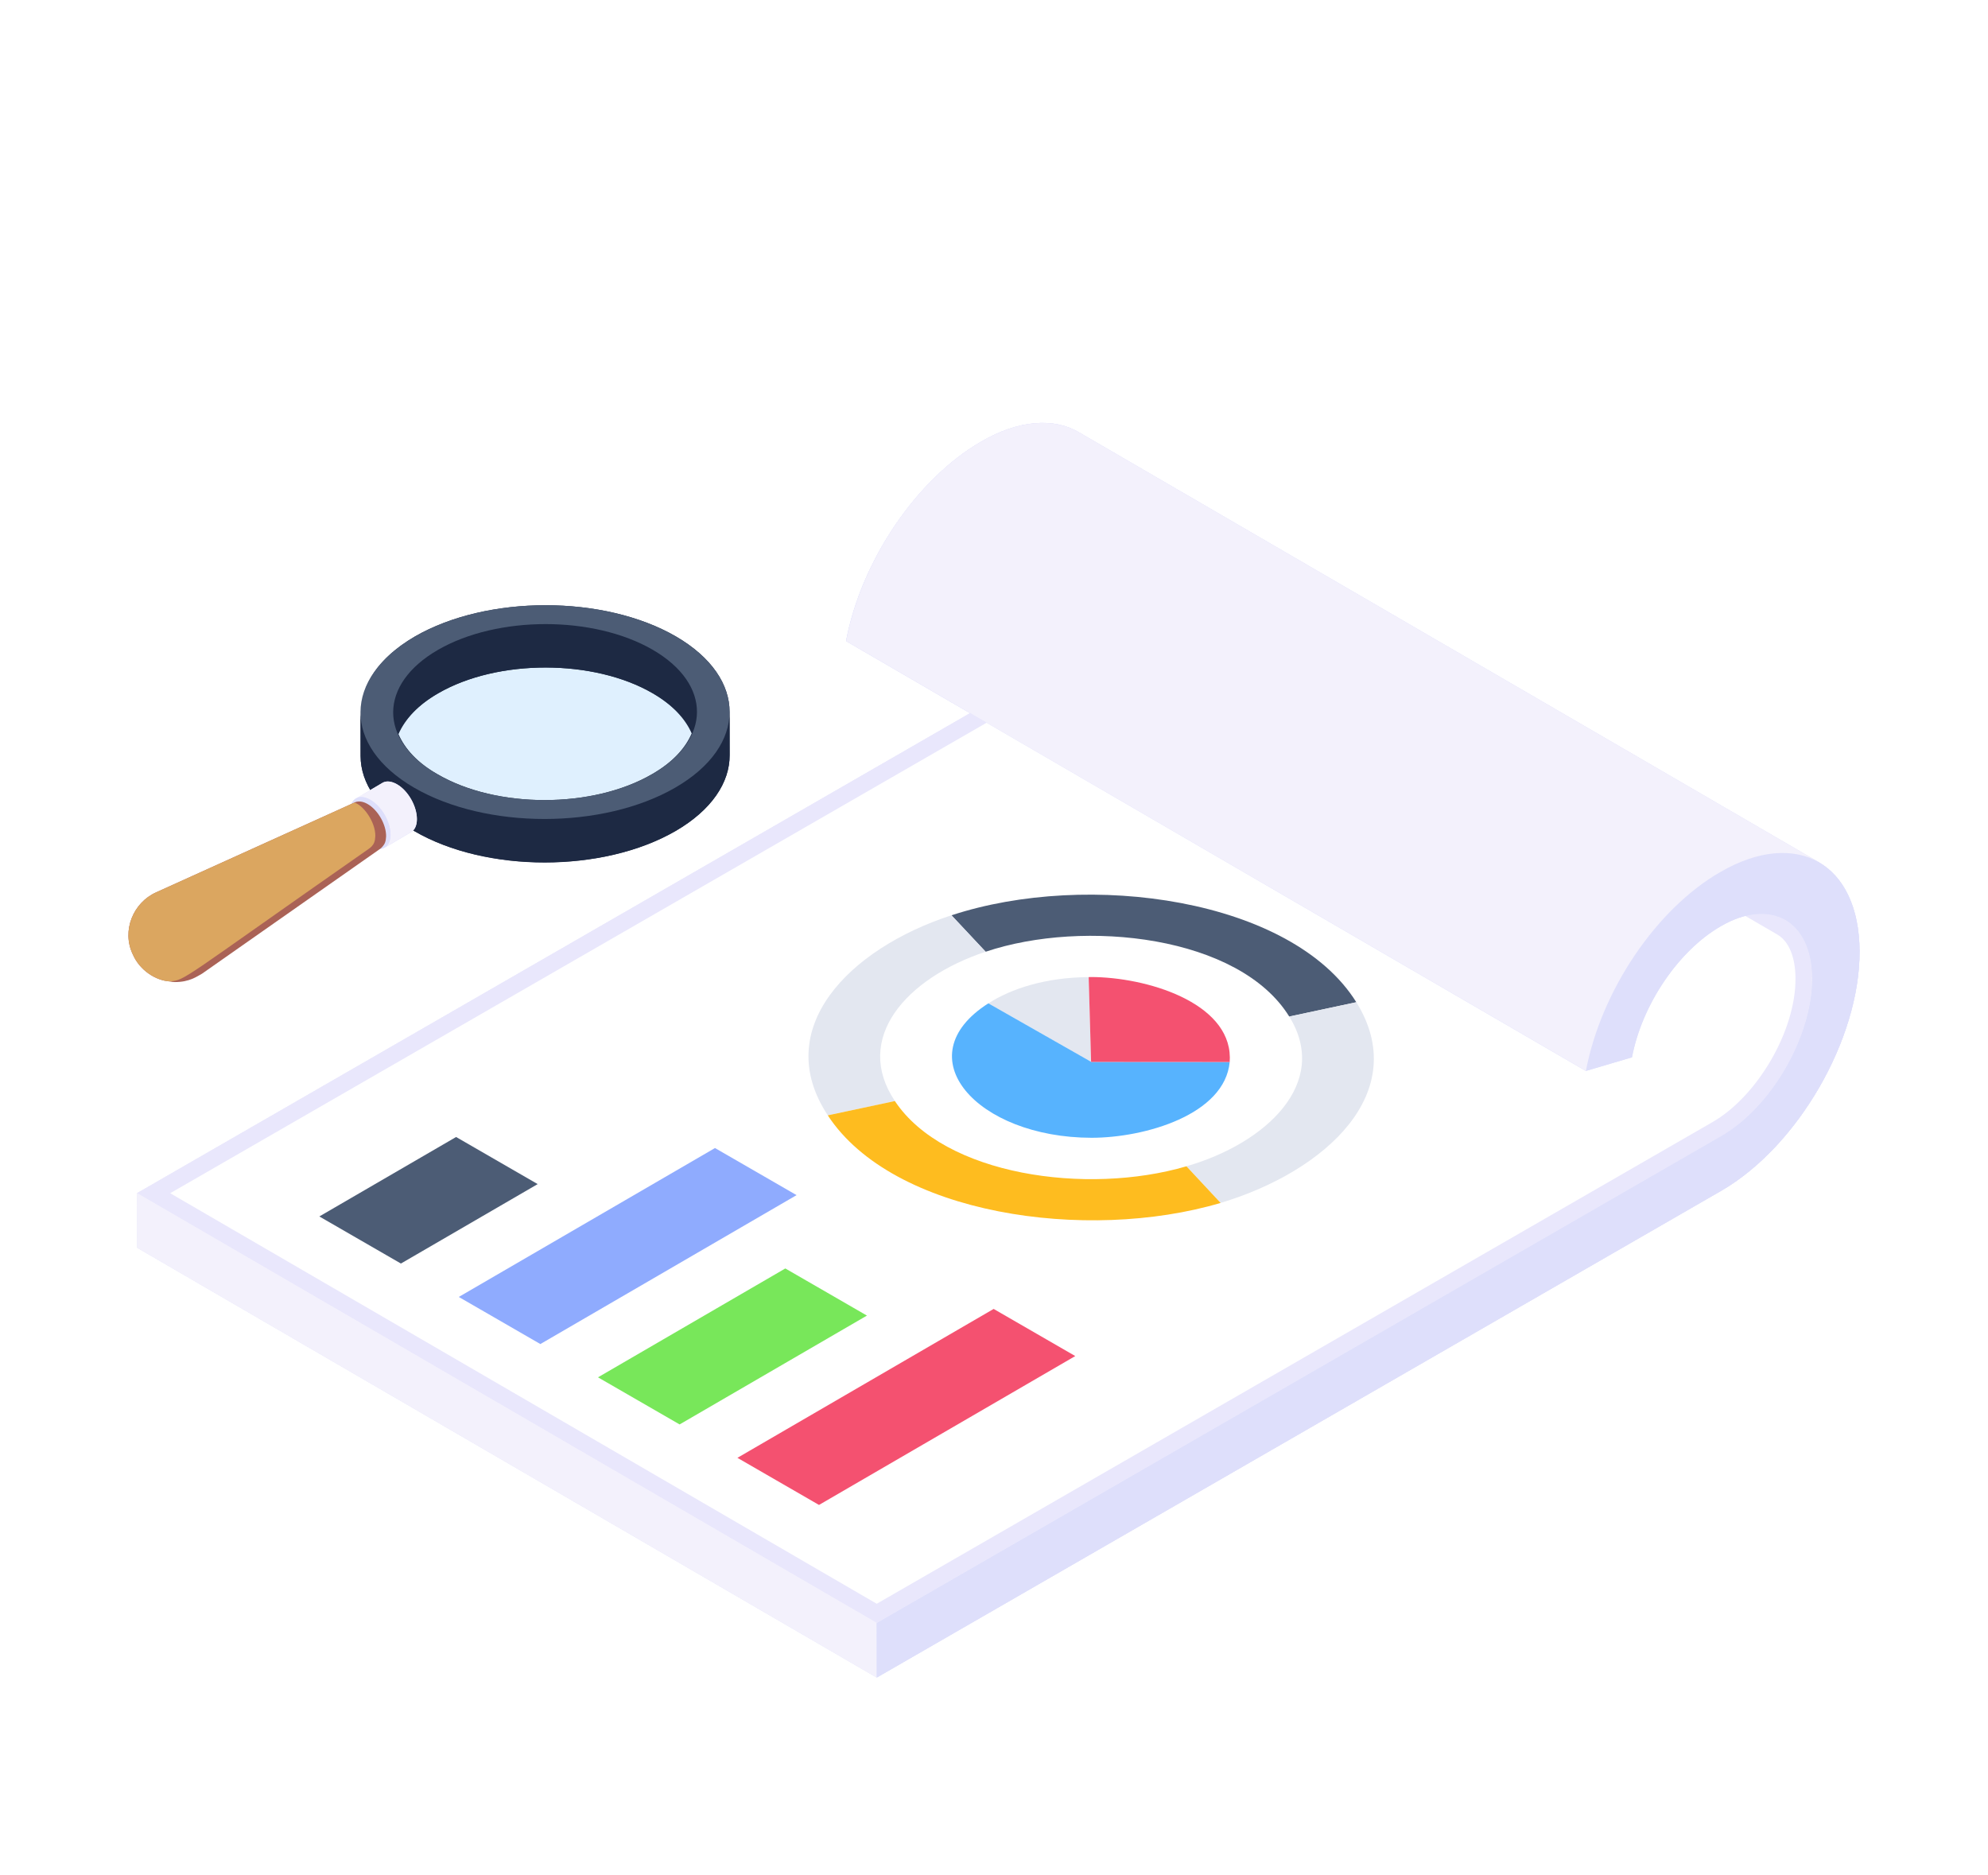 <svg width="106" height="100" viewBox="0 0 106 100" fill="none" xmlns="http://www.w3.org/2000/svg">
<g filter="url(#filter0_dd_14932_762)">
<path d="M7.304 57.625V60.529L46.746 83.452L91.785 57.491C95.862 55.125 99.169 49.414 99.15 44.721C99.131 42.395 98.323 40.779 96.996 39.991L57.554 17.068C56.208 16.26 54.323 16.375 52.285 17.568C48.881 19.548 45.919 23.895 45.112 28.183L51.727 32.029L7.304 57.625Z" fill="#DEDFFB"/>
<path d="M7.304 57.625V60.529L46.746 83.452L91.785 57.491C95.862 55.125 99.169 49.414 99.15 44.721C99.15 42.414 98.323 40.76 96.996 39.991C96.996 39.971 96.977 39.971 96.977 39.971C96.977 39.971 96.958 39.971 96.958 39.952L57.554 17.068C56.208 16.26 54.323 16.375 52.285 17.568C48.881 19.548 45.919 23.895 45.112 28.183L51.727 32.029L7.304 57.625Z" fill="#F3F1FC"/>
<path d="M7.308 57.623L46.75 80.538L91.767 54.59C94.46 53.033 96.638 49.26 96.619 46.179C96.619 44.639 96.071 43.558 95.204 43.063L55.765 20.129C58.871 21.967 56.55 29.231 52.329 31.675L7.308 57.623Z" fill="#E9E7FC"/>
<path d="M91.325 53.824C93.729 52.431 95.75 48.933 95.735 46.185C95.735 45.039 95.381 44.185 94.765 43.831L58.021 22.466C58.448 26.072 55.964 30.595 52.773 32.441L9.075 57.625L46.748 79.516L91.325 53.824Z" fill="white"/>
<path d="M46.748 80.546L7.304 57.623L7.312 60.519L46.756 83.442L46.748 80.546Z" fill="#F3F1FC"/>
<path d="M46.225 64.15L36.237 69.954L31.885 67.442L41.873 61.637L46.225 64.15Z" fill="#78E75A"/>
<path d="M72.319 47.441L68.742 48.205C66.087 43.903 57.827 42.98 52.554 44.749L50.733 42.806C58.021 40.408 68.869 41.914 72.319 47.441Z" fill="#4C5C75"/>
<path d="M58.048 46.102L58.177 50.618L52.702 47.502C53.902 46.722 55.758 46.114 58.048 46.102Z" fill="#E3E7F0"/>
<path d="M65.567 50.629C65.302 53.435 61.048 54.669 58.2 54.669C52.083 54.661 48.227 50.348 52.7 47.5L58.187 50.623L65.567 50.629Z" fill="#57B3FE"/>
<path d="M58.187 50.624L52.702 47.501L58.177 50.618L58.048 46.102L58.152 46.097C61.121 46.097 65.548 47.443 65.575 50.385L65.567 50.629L58.187 50.624Z" fill="#F45170"/>
<path d="M50.733 42.804L52.554 44.748C48.3 46.161 45.481 49.375 47.715 52.709L44.139 53.473C41.089 48.854 45.254 44.588 50.733 42.804ZM72.319 47.44C75.29 52.219 70.714 56.452 65.083 58.142L63.262 56.188C67.487 54.973 70.944 51.761 68.743 48.204L72.319 47.44Z" fill="#E3E7F0"/>
<path d="M63.262 56.189L65.083 58.143C57.937 60.26 47.602 58.772 44.137 53.473L47.714 52.71C50.35 56.675 57.944 57.75 63.262 56.189Z" fill="#FEBC1F"/>
<path d="M28.669 57.139L21.377 61.375L17.027 58.864L24.319 54.627L28.669 57.139Z" fill="#4C5C75"/>
<path d="M42.473 57.727L28.812 65.668L24.462 63.156L38.123 55.216L42.473 57.727Z" fill="#8FABFE"/>
<path d="M57.333 66.308L43.669 74.247L39.319 71.735L52.981 63.795L57.333 66.308Z" fill="#F45170"/>
<path d="M91.765 54.587L46.746 80.548V83.452L91.785 57.491C95.862 55.125 99.169 49.414 99.15 44.721C99.131 42.395 98.323 40.779 96.996 39.991L57.554 17.068C56.208 16.26 54.323 16.375 52.285 17.568C48.881 19.548 45.919 23.895 45.112 28.183L84.554 51.106L87.015 50.375C87.554 47.568 89.496 44.702 91.746 43.395C94.419 41.837 96.612 43.087 96.631 46.183C96.631 49.26 94.458 53.048 91.765 54.587Z" fill="#DEDFFB"/>
<path d="M91.731 40.49C88.319 42.459 85.371 46.823 84.562 51.104L87.019 50.381C87.552 47.559 89.49 44.692 91.739 43.394C94.427 41.84 96.617 43.088 96.627 46.179C96.635 49.263 94.46 53.038 91.769 54.592L46.75 80.546L46.758 83.442L91.777 57.488C95.858 55.133 99.167 49.41 99.154 44.719C99.14 40.033 95.808 38.136 91.731 40.49Z" fill="#DEDFFB"/>
<path d="M45.121 28.187L84.56 51.102C85.375 46.818 88.314 42.46 91.733 40.495C93.787 39.308 95.646 39.202 96.992 39.981L57.554 17.066C56.208 16.268 54.331 16.373 52.294 17.562C48.875 19.545 45.917 23.9 45.121 28.187Z" fill="#F3F1FC"/>
<path d="M23.314 35.288C26.467 37.115 31.594 37.123 34.773 35.288C37.946 33.456 37.958 30.486 34.808 28.654C31.658 26.821 26.525 26.821 23.352 28.654C20.179 30.486 20.162 33.456 23.314 35.288Z" fill="#57B3FE" fill-opacity="0.188"/>
<path d="M19.323 32.606C19.015 30.933 19.919 29.221 22.131 27.933C25.977 25.721 32.208 25.721 36.035 27.933C37.958 29.049 38.9 30.51 38.9 31.952V34.26C38.919 35.721 37.939 37.202 36.016 38.318C32.15 40.548 25.919 40.548 22.092 38.318C20.189 37.202 19.227 35.76 19.227 34.318V31.991C19.227 32.202 19.285 32.395 19.323 32.606ZM23.323 35.279C26.477 37.125 31.592 37.125 34.766 35.279C35.842 34.664 36.535 33.914 36.881 33.106C36.535 32.318 35.862 31.587 34.804 30.971C31.669 29.145 26.535 29.125 23.362 30.971C22.285 31.587 21.592 32.356 21.246 33.145C21.592 33.933 22.265 34.683 23.323 35.279Z" fill="#1D2943"/>
<path d="M19.221 32L19.227 34.312C19.233 35.762 20.185 37.208 22.087 38.312C25.917 40.541 32.148 40.542 36.008 38.312C37.944 37.196 38.911 35.727 38.908 34.26L38.902 31.946C38.906 33.412 37.938 34.881 36.002 36C32.142 38.229 25.91 38.225 22.079 36C20.179 34.894 19.225 33.448 19.221 32Z" fill="#1D2943"/>
<path d="M20.963 31.995L20.971 34.308C20.967 33.099 21.765 31.887 23.363 30.966C26.535 29.135 31.663 29.135 34.813 30.966C36.381 31.875 37.165 33.068 37.169 34.262L37.161 31.948C37.16 30.756 36.373 29.564 34.808 28.652C31.656 26.822 26.527 26.822 23.356 28.652C21.76 29.576 20.96 30.787 20.963 31.995Z" fill="#1D2943"/>
<path d="M22.129 27.938C18.269 30.165 18.252 33.775 22.079 36C25.91 38.225 32.142 38.229 36.002 36C39.854 33.775 39.871 30.165 36.041 27.94C32.214 25.715 25.981 25.713 22.129 27.938ZM34.773 35.284C31.6 37.119 26.469 37.119 23.316 35.284C20.166 33.456 20.181 30.484 23.356 28.65C26.529 26.821 31.656 26.821 34.808 28.65C37.962 30.484 37.944 33.456 34.773 35.284Z" fill="#4C5C75"/>
<path d="M18.669 37.26C18.669 37.952 19.15 38.779 19.746 39.125C20.131 39.356 20.458 39.298 20.65 39.068C20.612 39.125 20.573 39.164 20.515 39.202L21.919 38.375C22.112 38.26 22.227 38.01 22.227 37.683C22.227 36.991 21.765 36.164 21.169 35.818C20.862 35.645 20.592 35.625 20.4 35.741L19.035 36.548C18.804 36.645 18.669 36.895 18.669 37.26Z" fill="#DEDFFB"/>
<path d="M18.985 36.572C19.183 36.46 19.454 36.476 19.748 36.653C20.344 36.993 20.821 37.822 20.821 38.505C20.821 38.847 20.702 39.085 20.513 39.197L21.923 38.366C22.113 38.255 22.231 38.016 22.231 37.674C22.231 36.991 21.763 36.164 21.167 35.822C20.863 35.647 20.594 35.63 20.394 35.741L18.985 36.572Z" fill="#F3F1FC"/>
<path d="M19.752 36.65C19.152 36.304 18.675 36.577 18.671 37.265C18.671 37.948 19.146 38.773 19.744 39.119C20.34 39.462 20.817 39.188 20.821 38.506C20.821 37.817 20.346 36.994 19.752 36.65Z" fill="#DEDFFB"/>
<path d="M7.081 44.891C7.458 45.76 8.325 46.289 9.05 46.331C9.14 46.354 9.232 46.366 9.325 46.366C10.108 46.366 10.491 46.072 10.777 45.916L20.252 39.274C20.304 39.237 20.35 39.195 20.39 39.147C20.517 39.008 20.575 38.87 20.587 38.604C20.598 37.972 20.16 37.2 19.608 36.877C19.354 36.727 19.114 36.704 18.941 36.774L18.894 36.797L8.312 41.587C7.1 42.137 6.475 43.633 7.081 44.891Z" fill="#AA6256"/>
<path d="M7.081 44.891C7.458 45.76 8.325 46.289 9.05 46.331C9.908 46.255 9.542 46.331 19.677 39.251C19.725 39.215 19.772 39.177 19.815 39.135C19.942 38.997 20 38.858 20.012 38.581C20.025 37.799 19.337 36.908 18.894 36.797L8.312 41.587C7.1 42.137 6.475 43.633 7.081 44.891Z" fill="#DBA660"/>
</g>
<defs>
<filter id="filter0_dd_14932_762" x="-3" y="-2" width="112" height="112" filterUnits="userSpaceOnUse" color-interpolation-filters="sRGB">
<feFlood flood-opacity="0" result="BackgroundImageFix"/>
<feColorMatrix in="SourceAlpha" type="matrix" values="0 0 0 0 0 0 0 0 0 0 0 0 0 0 0 0 0 0 127 0" result="hardAlpha"/>
<feMorphology radius="2" operator="erode" in="SourceAlpha" result="effect1_dropShadow_14932_762"/>
<feOffset dy="2"/>
<feGaussianBlur stdDeviation="2"/>
<feColorMatrix type="matrix" values="0 0 0 0 0.063 0 0 0 0 0.094 0 0 0 0 0.157 0 0 0 0.06 0"/>
<feBlend mode="normal" in2="BackgroundImageFix" result="effect1_dropShadow_14932_762"/>
<feColorMatrix in="SourceAlpha" type="matrix" values="0 0 0 0 0 0 0 0 0 0 0 0 0 0 0 0 0 0 127 0" result="hardAlpha"/>
<feMorphology radius="2" operator="erode" in="SourceAlpha" result="effect2_dropShadow_14932_762"/>
<feOffset dy="4"/>
<feGaussianBlur stdDeviation="4"/>
<feColorMatrix type="matrix" values="0 0 0 0 0.063 0 0 0 0 0.094 0 0 0 0 0.157 0 0 0 0.1 0"/>
<feBlend mode="normal" in2="effect1_dropShadow_14932_762" result="effect2_dropShadow_14932_762"/>
<feBlend mode="normal" in="SourceGraphic" in2="effect2_dropShadow_14932_762" result="shape"/>
</filter>
</defs>
</svg>
